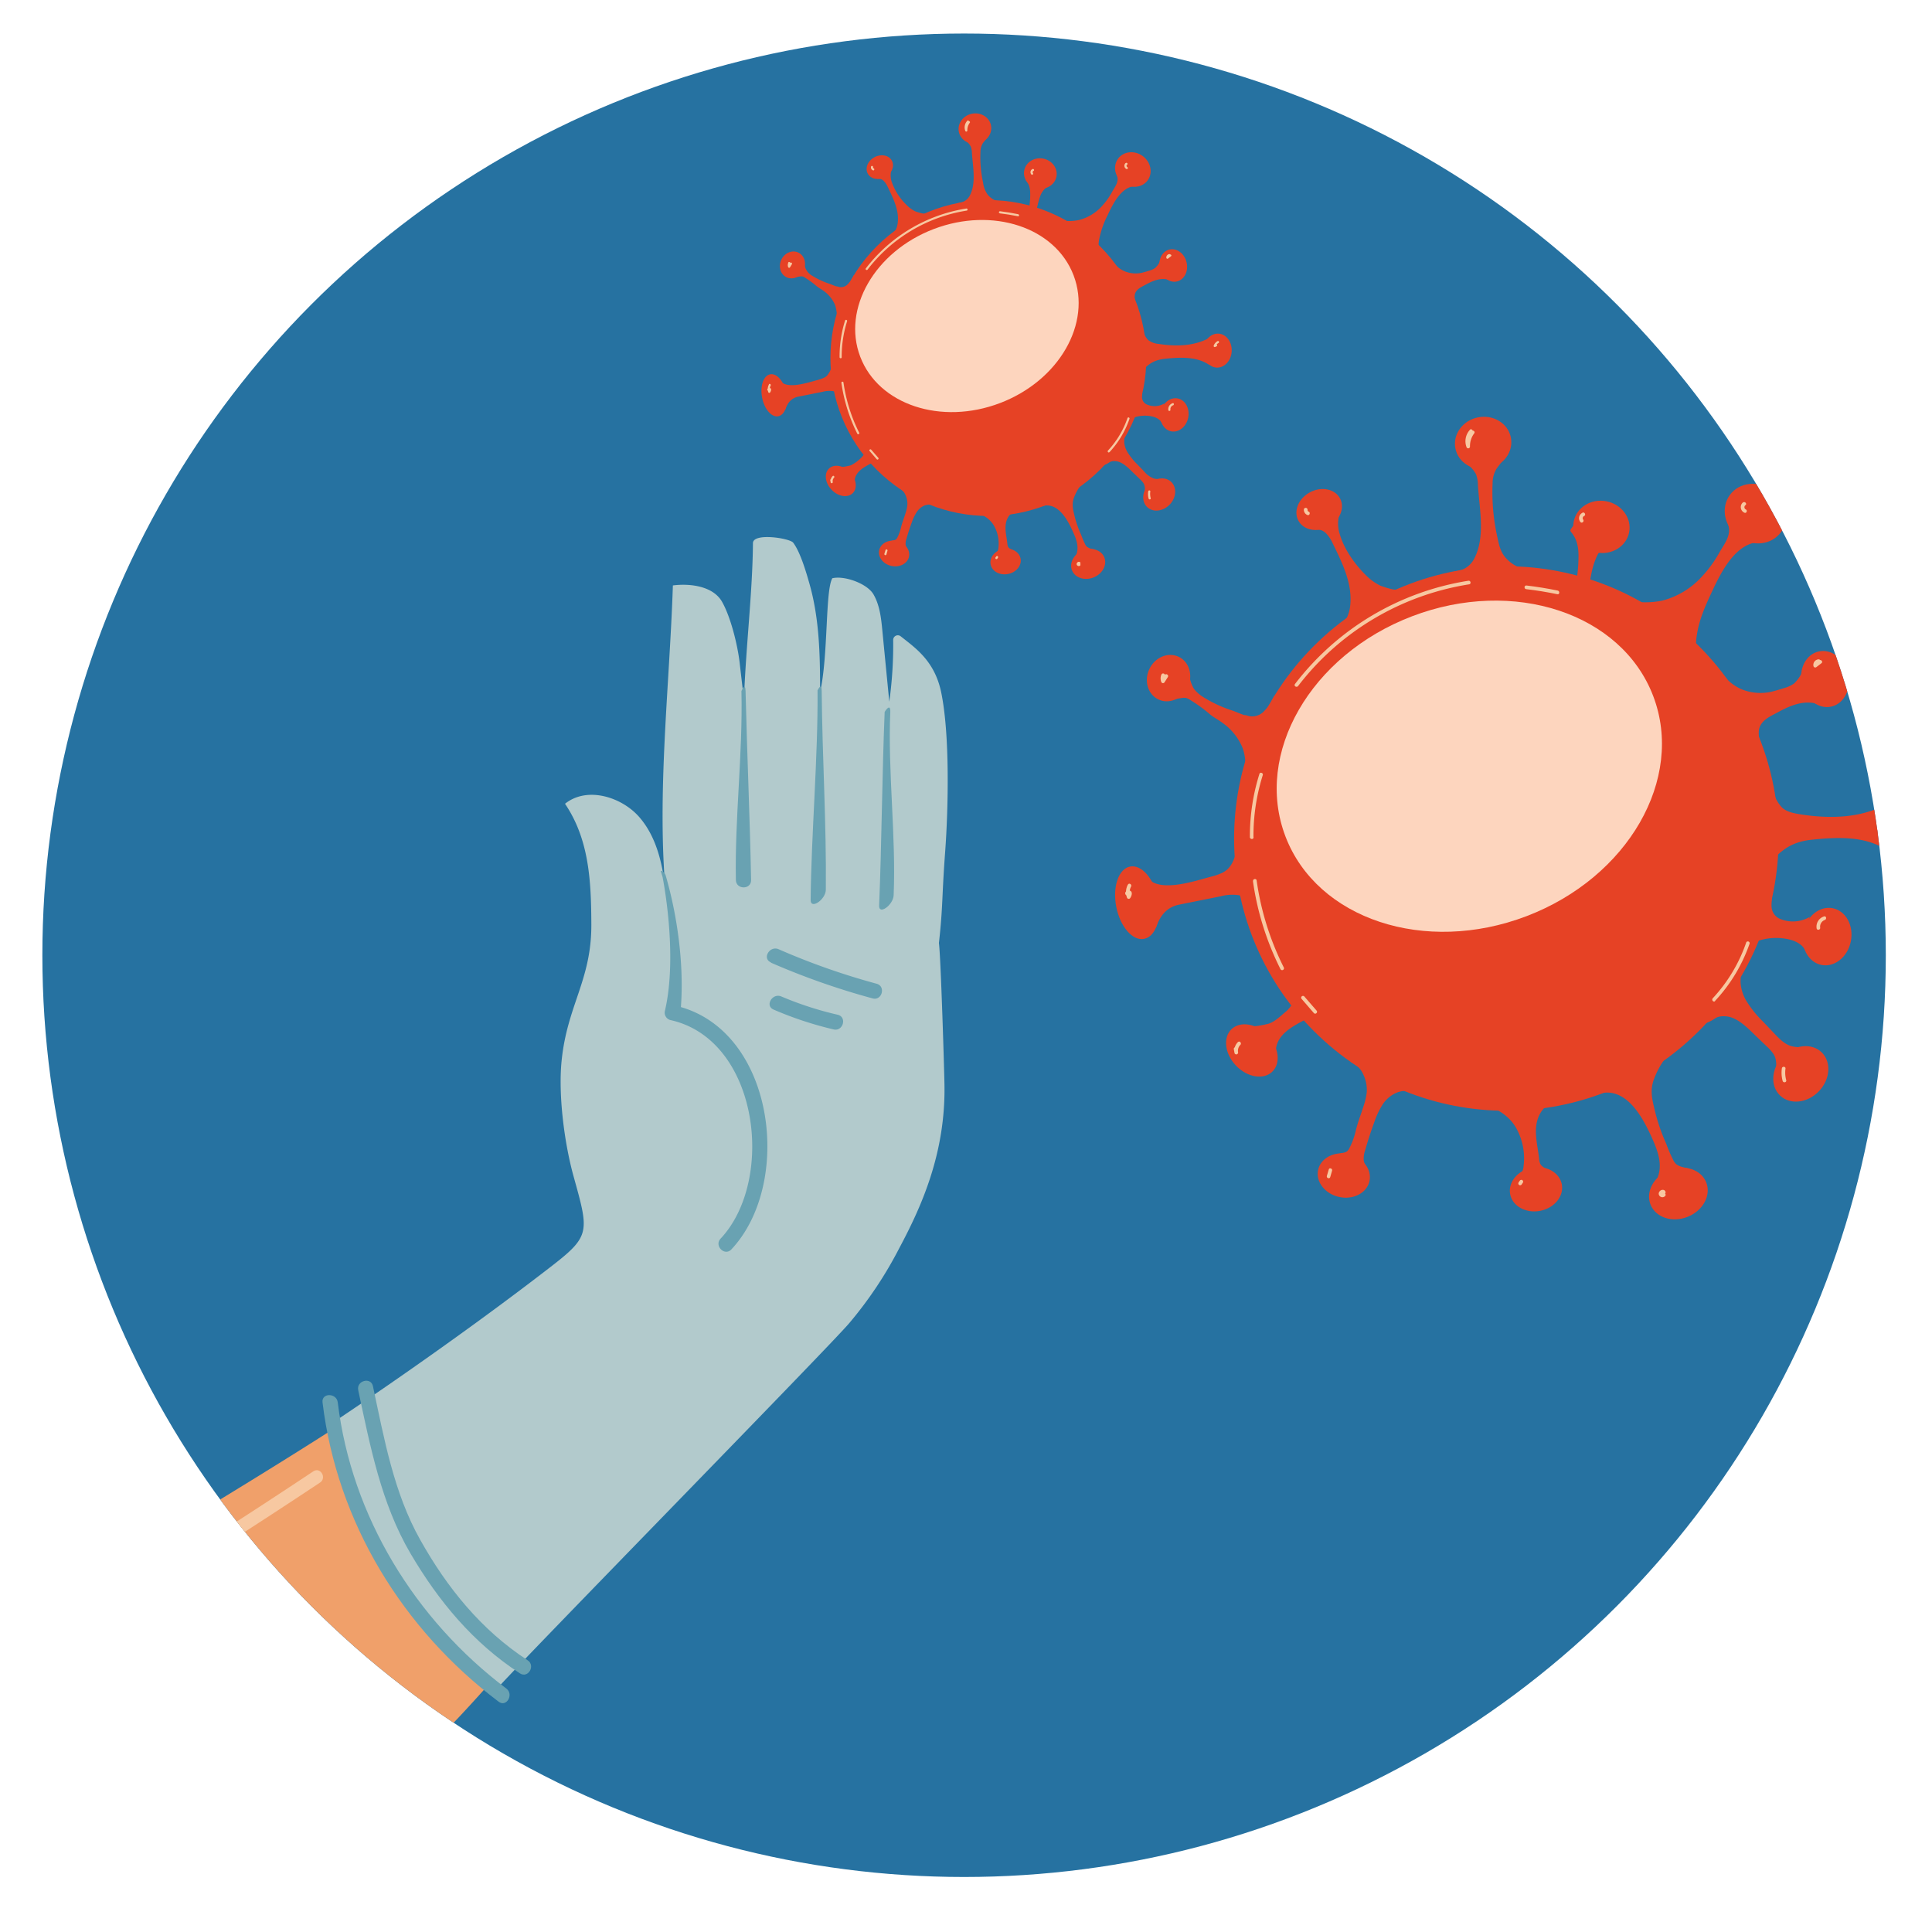<svg xmlns="http://www.w3.org/2000/svg" xmlns:xlink="http://www.w3.org/1999/xlink" viewBox="0 0 576 576"><defs><style>.cls-1{fill:none;}.cls-2{isolation:isolate;}.cls-3{clip-path:url(#clip-path);}.cls-4{fill:#2672a1;}.cls-5{fill:#f0a06a;}.cls-6{fill:#b2cacc;}.cls-7{fill:#69a2b2;}.cls-8{fill:#f7c8a1;}.cls-9{fill:#e64225;}.cls-10{mix-blend-mode:overlay;}.cls-11{fill:#fdd5be;}</style><clipPath id="clip-path"><circle class="cls-1" cx="287.43" cy="284.8" r="274.8"/></clipPath></defs><g class="cls-2"><g id="mask"><g class="cls-3"><rect class="cls-4" x="-21.9" y="-5.17" width="871.99" height="581.32"/><path class="cls-5" d="M267.45,225.49c-1.67-7.85-6.55-11.05-10.21-14a1.18,1.18,0,0,0-1.93.94,104.33,104.33,0,0,1-.8,14.24c-.06.48-.12,1-.19,1.46L252.53,210a30,30,0,0,0-1.28-7.08A126.2,126.2,0,0,0,246.53,234c-.07,5.77-9.08,6.57-9,.74a142.71,142.71,0,0,1,6.13-37.93,9,9,0,0,0-3.86-.16c-1.82,3.23-1,19.55-3.1,29,0-9.39-.15-18.68-2.73-27.7-.77-2.68-2.26-7.89-4.11-10.35a5,5,0,0,0-2.32-.92c-2.11,15.22-2.82,30.62-6.4,45.62-1.35,5.64-10.25,4.1-8.9-1.57a169.78,169.78,0,0,0,3.11-17.58,41.08,41.08,0,0,0-3.59-10.49c-1.88-3.36-6.32-4.45-10.38-4.35a4.61,4.61,0,0,1,.1,1v1.56c0,.05,0,.09,0,.14-.14,10.54-1.4,22,2.58,31.8a4,4,0,0,1,.12,3,5,5,0,0,1-.27,1.09c-5.57,14.8-4.61,31.24-6,46.76-.51,5.8-9.41,4.19-8.9-1.57.73-8.22.93-16.54,1.68-24.76-3.57-4.09-10-6.75-15.35-5.19,7.36,16.61,7.35,36.83,2.16,54a4.66,4.66,0,0,1-2.95,3.12c-.3,1.75-.58,3.69-.8,5.95-.83,8.61.72,20.85,3.07,29.3,3.83,13.81,2.25,24.1-8.1,32.42-48,38.64-101.23,68.54-153.19,100.71C-11,494.2-37.31,511.25-62.38,530.37-86.94,565-150.75,637.24-144.77,656.25s40.42,24.08,57.83,33.78c21-14,114.4-59.78,130.12-79.59,26.88-33.89,62-65.29,91.86-96.61,13.74-14.43,26.32-29.9,38.9-45.35,16.68-20.51,65.56-76.77,70.2-82.41a100.53,100.53,0,0,0,12.67-19c5.64-10.56,11.79-24.13,11.5-41.53-.06-3.82-.92-32.28-1.41-36.07,1.06-9.51.71-11.52,1.59-23.23C269.31,255.15,269.73,236.25,267.45,225.49Z"/><path class="cls-6" d="M280.55,206.16c-2-9.21-7.68-13-12-16.44a1.38,1.38,0,0,0-2.26,1.09,122.68,122.68,0,0,1-.94,16.7c-.07.57-.14,1.14-.22,1.71L263.06,188c-.36-3.72-.77-7.56-2.64-10.79s-8.65-5.68-12.28-4.81c-2.13,3.78-1.17,22.91-3.64,34,0-11-.18-21.9-3.2-32.47-.9-3.15-2.65-9.26-4.82-12.14-1-1.33-12-3.05-12,.15-.11,14.61-2.14,31.12-2.68,46.67q-.65-5.5-1.28-11c-.62-5.3-2.62-13.51-5.23-18.16s-9.39-5.59-14.68-4.91c-1,30.33-4.87,62.22-2.07,92.39-.77-8.31-2.46-17-7.92-23.3-5.15-5.94-15.48-9.35-22.17-4,7.23,10.68,7.79,23.12,7.85,35.95.07,16.71-7.25,24.16-8.88,40.85-1,10.09.84,24.44,3.6,34.34,4.49,16.19,5.07,17.65-6.07,26.32C144.56,392.92,119,411,97.73,425.14c11.88,31,23.52,59.36,50,78.83,4.85-5.86,100.07-103,105.52-109.56a118.41,118.41,0,0,0,14.85-22.28c6.61-12.38,13.82-28.3,13.48-48.69-.07-4.49-1.08-37.85-1.65-42.3,1.24-11.14.83-13.5,1.86-27.23C282.74,240.93,283.23,218.77,280.55,206.16Z"/><path class="cls-7" d="M203,300.25c1-13.38-1.28-28.08-4.53-39.22-.35-1.19-1.48-1.48-1.48-1.36l.55,1.82s4.64,22.9.71,39.82a2.28,2.28,0,0,0,1.59,2.8c26.38,5.79,31.42,47.67,15,65.17-2,2.13,1.21,5.35,3.21,3.21C236.37,353,231.17,308.37,203,300.25Z"/><path class="cls-7" d="M229.83,287a218.47,218.47,0,0,0,30.32,10.66c2.82.77,4-3.61,1.21-4.37A209.46,209.46,0,0,1,232.13,283c-2.66-1.15-5,2.76-2.3,3.92Z"/><path class="cls-7" d="M230.65,301a106.4,106.4,0,0,0,17.88,5.91c2.85.66,4.06-3.72,1.21-4.38a100.14,100.14,0,0,1-16.8-5.45c-2.66-1.13-5,2.78-2.29,3.92Z"/><path class="cls-7" d="M221.05,206.05c.43,18.74-2,37.57-1.66,56.32.06,2.92,4.6,2.93,4.54,0-.36-18.75-1.21-37.57-1.65-56.32C222.22,203.13,221.05,206.05,221.05,206.05Z"/><path class="cls-7" d="M243.74,205.84c.17,19.72-1.87,42.8-2.06,62.51,0,2.92,4.51-.17,4.53-3.09.2-19.72-1.06-39.5-1.23-59.21C245,203.13,243.74,205.84,243.74,205.84Z"/><path class="cls-7" d="M263.75,212.24c-.74,17.8-.91,40-1.65,57.76-.12,2.92,4.21-.18,4.33-3.09.74-17.81-1.77-36.87-1-54.67C265.52,209.32,263.75,212.24,263.75,212.24Z"/><path class="cls-7" d="M96.16,418.1c4.31,35.75,23.89,67.66,52.51,89.24,2.34,1.76,4.6-2.18,2.29-3.92-27.19-20.5-46.16-51.34-50.26-85.32-.34-2.87-4.89-2.9-4.54,0Z"/><path class="cls-7" d="M106.8,414.48c3.58,16.71,6.84,33.78,15.6,48.7,8.38,14.24,18.68,26.65,32.61,35.71,2.45,1.6,4.73-2.33,2.29-3.91-13.81-9-24-21.6-32-35.88-7.9-14-10.78-30.26-14.11-45.83-.61-2.85-5-1.65-4.38,1.21Z"/><path class="cls-8" d="M-22.73,514.87Q37.58,480.45,95.43,442c2.06-1.38.12-4.73-2-3.35Q35.66,477.08-24.68,511.52c-2.17,1.24-.22,4.58,1.95,3.35Z"/><circle class="cls-9" cx="449.1" cy="250" r="81.17" transform="translate(-45.24 390.78) rotate(-45)"/><path class="cls-9" d="M383.32,208.45a2.52,2.52,0,0,1,.13-.47l-.77.1c-1,.12-2.21.17-2.82-.63a14.31,14.31,0,0,1-3.34,4.92,4.89,4.89,0,0,1-4.18,1.12c-.41-.12-.82-.26-1.22-.39l-.12,0,.58.28c-1.33-.35-2.67-1-4-1.48a38.87,38.87,0,0,1-8.92-4.12,10.63,10.63,0,0,1-2.71-2.42,10.81,10.81,0,0,1-1.45-5s-4,2.7-4.31,3.05a10,10,0,0,0-2.77,4.16,1.44,1.44,0,0,0,1.26,1.08,5,5,0,0,0,1.76-.21,19.46,19.46,0,0,1,2-.35,3.34,3.34,0,0,1,1.18,0,3.82,3.82,0,0,1,1.17.56,45,45,0,0,1,5.8,4.19c1.13,1,2.57,1.68,3.79,2.61a17.12,17.12,0,0,1,6.06,7.47c1.09,3,1,6.22.81,9.37s-.29,6.41-.44,9.61q10-17.9,18.2-36.73C389.23,204.54,385.11,207.24,383.32,208.45Z"/><path class="cls-9" d="M398.91,165.27c-.53-1.13-1.07-2.23-1.59-3.29a10.26,10.26,0,0,0-2-3,3.78,3.78,0,0,0-3.35-1.06q3.81-2.26,7.4-4.86a10.4,10.4,0,0,0,.07,6.22c1.29,4.46,4.43,8.87,7.7,12.13a16,16,0,0,0,4.38,3.19c.32.15,5,1.78,4.94,1a8.5,8.5,0,0,1-4,7,20.52,20.52,0,0,1-7.84,2.79,16.23,16.23,0,0,0-4.77,1.36,11,11,0,0,0,2.71-6.32C403.1,175,401.12,170,398.91,165.27Z"/><path class="cls-9" d="M457.83,171.43a1.9,1.9,0,0,0-.26-.66,1.47,1.47,0,0,0-.68-.46,20.86,20.86,0,0,0-2.61-.69,10.85,10.85,0,0,1-5.42-3.37c-1.58-1.79-2-4-2.47-6.25A61.28,61.28,0,0,1,445,144a8.21,8.21,0,0,1,1.28-4.41c.33-.51,4.4-5.41,2.5-5.52-.47,0-1.86,1.84-2.29,2.16a6.33,6.33,0,0,1-3,1.43c-2.33.09-4.61-.18-7,.09a9.54,9.54,0,0,1,3.56,3.63,9.39,9.39,0,0,1,.57,3.21c.42,6.9,2.27,15.3-1,21.76a7,7,0,0,1-3.67,3.49c-1.4.5-3.15.54-4,1.78.23-.35,6.11,2,6.72,2.21,1.76.73,3.22,2.28,4.83,3.32A22.15,22.15,0,0,0,456.26,181c-.39,0-1.11-.87-1.74-1.74a5.87,5.87,0,0,0,3.7-4.41A9.65,9.65,0,0,0,457.83,171.43Z"/><path class="cls-9" d="M459.16,197.14a37.91,37.91,0,0,0,9.44-17.26,56.33,56.33,0,0,0,1.94-11.68c.15-3.47.26-6.62-2.07-9.5a1,1,0,0,1-.28-.54.86.86,0,0,1,.21-.5c1.36-2,3.26-4,5.68-4.15a5.73,5.73,0,0,1,4.65,2.15,9.17,9.17,0,0,1,1.92,4.89.88.88,0,0,1,0,.53,1.11,1.11,0,0,1-.54.43,9.81,9.81,0,0,0-4.31,5c-1.39,3.23-1.76,6.89-2.32,10.33-1.42,8.59-2.53,18,2.06,25.44Z"/><path class="cls-9" d="M516.47,152.64a13.05,13.05,0,0,0-2.1,1,14.88,14.88,0,0,1,1.12,4c.23,2.59-1.64,4.92-2.87,7.08a36.57,36.57,0,0,1-5.26,7.22,24.11,24.11,0,0,1-11.83,7.14,25.67,25.67,0,0,1-10.22-.05,16.41,16.41,0,0,0,3.86,7.66,21.11,21.11,0,0,0,5.5,7.5c3.9,3.49,8.76,5.7,13.52,7.86a19.11,19.11,0,0,1-2.26-12.94c.67-4.42,2.53-8.56,4.42-12.61,2.9-6.21,7.58-15.81,15.83-14.87.61-1.77-.15-3.71-1-5.37a8.9,8.9,0,0,0-2.13-2.9,6.1,6.1,0,0,0-4.34-1.22A8.91,8.91,0,0,0,516.47,152.64Z"/><path class="cls-9" d="M537.43,200.06a16,16,0,0,1,1-1.65c.46-.66,1.17-1.31,2-1.16a22.65,22.65,0,0,0,.88,8.19,11.82,11.82,0,0,1,.9,4.54c-4.33-1.44-8.47.36-12.26,2.42-2.37,1.29-5.17,2.42-5.58,5.43a12.85,12.85,0,0,0,.87,5.49,16.14,16.14,0,0,1-6.23-3.91c-4.38-4.45-5.8-11.28-4.59-17.4a13.75,13.75,0,0,0,4.92,3.53,14.94,14.94,0,0,0,8.79.69c1.28-.32,2.55-.69,3.8-1.09a9.5,9.5,0,0,0,2.94-1.36A10.9,10.9,0,0,0,537.43,200.06Z"/><path class="cls-9" d="M562.72,239.62l-.1,13.92c-6.35-4.34-14.7-4-22.35-3.2-7.41.75-10,4.09-14.69,9.09-2.44-3.18-1.53-11.26-1.46-15.31a105.55,105.55,0,0,1,1.4-15.37l3.52,8.31a10.2,10.2,0,0,0,2.27,3.72c1.45,1.32,3.5,1.68,5.43,2C545.46,244.15,554.78,244,562.72,239.62Z"/><path class="cls-9" d="M459.78,347.68a2.48,2.48,0,0,1-.48-.54,3.8,3.8,0,0,1-.44-1.7c-.47-4.48-2.06-9.31.36-13.54,1.67-2.92,5.06-4.3,8.2-5.48a28.72,28.72,0,0,0-13.55-1.4c-4.35.64-9.37,4.61-13.89,3.57,4.71,1.09,9.32,3.18,11.9,7.46a18.41,18.41,0,0,1,2.36,11.57,4.62,4.62,0,0,1-.68,2.19c-.2.27-.47.6-.32.91a1.18,1.18,0,0,0,.17.22c1.43,1.36,4.1,2.65,6.07,1.94a4.65,4.65,0,0,0,2.58-3.27.62.62,0,0,0,0-.27.57.57,0,0,0-.27-.28l-1.28-.84A7.77,7.77,0,0,1,459.78,347.68Z"/><path class="cls-9" d="M492.49,312.16a23,23,0,0,1,4.34-.86c.71-.05,2.88.52,3.45.13a14.66,14.66,0,0,0-3.55,3.77,24.78,24.78,0,0,0-3.81,7.06c-1,3.2-.29,5.75.45,8.86a56.11,56.11,0,0,0,3.39,9.87,45.43,45.43,0,0,0,2.19,5.06,4.73,4.73,0,0,0,.59.82c.89.93,2.28,1.1,3.53,1.42a.91.91,0,0,1,.42.2.81.81,0,0,1,.15.68,3.56,3.56,0,0,1-1.58,2.4A12.76,12.76,0,0,1,498,353a27.66,27.66,0,0,1-4.53-.42,9.61,9.61,0,0,0,1.17-3c.71-3.43-.58-6.85-2.07-10.2-2.81-6.28-7.9-15.95-16.39-13.15,2.61-5.83,8.18-9.7,13.49-13.26-.13-.05-.43.32-.36.21a.77.77,0,0,1,.34-.22C490.58,312.66,491.54,312.41,492.49,312.16Z"/><path class="cls-9" d="M528.66,314.12a5.4,5.4,0,0,1,.53,1,7.13,7.13,0,0,1,0,4.54c-.08.21-.11.54.12.57a.39.39,0,0,0,.15,0l3.6-1.11c1.52-.47,1.78-1.64,2.62-2.83.2-.28,1.92-4,1.47-4.06a11.55,11.55,0,0,1-3.22-.38c-1.94-.61-3.42-2.13-4.82-3.6l-3.4-3.58a32.81,32.81,0,0,1-5.16-6.43,12.5,12.5,0,0,1-1.58-4.78c-.15-1.44.19-2.69-.26-4.07a17.22,17.22,0,0,0-9,6.79c-1.65,2.4-4,6.68-3.23,9.68a3.42,3.42,0,0,1,1.56-.67,10.44,10.44,0,0,0,2.87-1.29,7.25,7.25,0,0,1,1.08-.63,5.73,5.73,0,0,1,2.37-.27c3.74.12,7.16,4,9.67,6.38l2.68,2.57A13.34,13.34,0,0,1,528.66,314.12Z"/><path class="cls-9" d="M530.42,273.83a10,10,0,0,0,9.17-.48,18.48,18.48,0,0,0-1.14,11.06c-.19-2.27-2.56-3.69-4.76-4.26a17.12,17.12,0,0,0-15,3.36c.58-3.09.89-6.26,2-9.24a5.78,5.78,0,0,1,2.48-3.22c1.63-1.12,2.88-2.72,4.56-3.83.13-.08.31-.17.44-.08s.12.24.11.38c0,.55-.07,1.09-.1,1.63a7.62,7.62,0,0,0,0,1.35A4.19,4.19,0,0,0,530.42,273.83Z"/><path class="cls-9" d="M406.58,329.6l-.27.83c-.72,2.24-1.58,4.41-2.11,6.7a22.23,22.23,0,0,1-1.95,5.29,2.52,2.52,0,0,1-.82.95c-.87.52-2.35.22-2.64,1.19.68,1.57,2.49,2.28,4.17,2.63s3.48.52,4.83,1.58a7.53,7.53,0,0,1-1.21-2.79,7.4,7.4,0,0,1,.41-3c.8-2.84,1.72-5.66,2.74-8.43a24.42,24.42,0,0,1,2.41-5.15,9.44,9.44,0,0,1,4.27-3.64c2.48-1,5.25-.47,7.86,0a11.71,11.71,0,0,0-6.65-8.83,14.13,14.13,0,0,1-2.52-1.18c-.56-.41-.87-1-1.42-1.34-3.12-2.16-8.23.3-10.92,2.24a7,7,0,0,1,3.66,3.63,10.65,10.65,0,0,1,1.05,5.46A19.53,19.53,0,0,1,406.58,329.6Z"/><path class="cls-9" d="M383.47,301.51c-1.61,1.32-3.05,2.84-5,3.61-.59.22-6.15,1.5-6.29.48.21,1.5-.15,3,.27,4.5a8.73,8.73,0,0,0,2,3.15c.76.9,1.7,1.87,2.88,1.83a10.51,10.51,0,0,0,1.63-.41,1.52,1.52,0,0,1,1.55.35c-.8-4.4,2-7.19,5.44-9.26a45.16,45.16,0,0,1,12.67-5.18c-3.19.77-4.92-7.26-7.36-7.31C389.17,293.23,385.21,300.09,383.47,301.51Z"/><path class="cls-9" d="M364.21,260.31a19.77,19.77,0,0,1-3.31,1.1c-4.62,1.21-16,5.16-19.12-.23,0,0-.3,3-.32,3.37-.08,2.23-.23,4.46.61,6.64a23.17,23.17,0,0,0,2.56,5.45c1.27-3.95,3.51-6.25,6.94-6.94l12.36-2.48a13.19,13.19,0,0,1,5.45-.32c4.67,1,8.13,6.46,11,11.45-.72-1.23,1-10.4,1.08-12.3.13-3.21.91-6.62-.69-9.47-.42-.76-6.85-7.94-5.73-8.73l-4.57,3.22a4.83,4.83,0,0,0-1.12,1,4.54,4.54,0,0,0-.64,1.5c-.57,2-1.16,4-2.62,5.46A6.89,6.89,0,0,1,364.21,260.31Z"/><ellipse class="cls-9" cx="393.3" cy="151.89" rx="7.04" ry="5.82" transform="translate(-25.43 201.12) rotate(-27.82)"/><ellipse class="cls-9" cx="348.37" cy="202.14" rx="7.04" ry="6.33" transform="translate(16 429.64) rotate(-64.51)"/><ellipse class="cls-9" cx="339.02" cy="269.11" rx="6.33" ry="10.98" transform="translate(-45.06 69.52) rotate(-10.98)"/><ellipse class="cls-9" cx="373.23" cy="313.19" rx="6.55" ry="8.78" transform="translate(-112.97 344.78) rotate(-43.72)"/><ellipse class="cls-9" cx="400.66" cy="350.48" rx="6.55" ry="7.84" transform="translate(-28.09 665.99) rotate(-77.53)"/><ellipse class="cls-9" cx="457.95" cy="354.54" rx="7.84" ry="6.55" transform="translate(-59.16 93.74) rotate(-10.98)"/><ellipse class="cls-9" cx="500.38" cy="355.87" rx="8.94" ry="7.48" transform="translate(-96.94 213.63) rotate(-22.03)"/><ellipse class="cls-9" cx="536.87" cy="320.12" rx="8.94" ry="7.48" transform="translate(-65.9 485.56) rotate(-46.15)"/><ellipse class="cls-9" cx="544.74" cy="279.24" rx="8.62" ry="7.21" transform="translate(164.5 758.96) rotate(-78.74)"/><ellipse class="cls-9" cx="566.82" cy="246.18" rx="8.73" ry="7.3" transform="translate(287.97 797.66) rotate(-86.65)"/><ellipse class="cls-9" cx="544.1" cy="202.45" rx="7.05" ry="8.43" transform="translate(-32.12 131.7) rotate(-13.41)"/><ellipse class="cls-9" cx="475.75" cy="155.15" rx="7.79" ry="8.43" transform="matrix(0.19, -0.98, 0.98, 0.19, 235.01, 593.84)"/><ellipse class="cls-9" cx="442.18" cy="132.05" rx="8.43" ry="7.79" transform="translate(-17.06 86.66) rotate(-10.98)"/><ellipse class="cls-9" cx="523.32" cy="153.09" rx="8.59" ry="9.42" transform="translate(91.6 486.14) rotate(-53.95)"/><path class="cls-8" d="M373.7,249.65a60.52,60.52,0,0,1,2.78-18.56c.21-.67-.82-1-1-.36a61.68,61.68,0,0,0-2.84,18.83c0,.7,1.09.79,1.09.09Z"/><path class="cls-8" d="M387,204.54a80,80,0,0,1,51-30.33c.69-.11.48-1.17-.21-1.07a81.14,81.14,0,0,0-51.71,30.79c-.43.56.48,1.16.9.61Z"/><path class="cls-8" d="M455,175.65c3.13.36,6.23.87,9.32,1.51.68.14.76-.95.08-1.09-3.08-.64-6.19-1.14-9.31-1.51-.7-.08-.78,1-.09,1.09Z"/><path class="cls-8" d="M373.55,262.71a84.76,84.76,0,0,0,8.2,26.21.54.54,0,0,0,1-.48,83.88,83.88,0,0,1-8.1-25.94c-.1-.69-1.17-.48-1.07.21Z"/><path class="cls-8" d="M388.06,297.81l3.65,4.22c.46.53,1.27-.19.82-.72l-3.65-4.21a.54.54,0,0,0-.82.71Z"/><path class="cls-8" d="M511.29,298.44a47.93,47.93,0,0,0,10.35-17.17.55.55,0,0,0-1-.36,46.65,46.65,0,0,1-10,16.71c-.47.51.24,1.33.72.82Z"/><path class="cls-8" d="M346.25,201.12a2.88,2.88,0,0,0,0,2.25.54.54,0,0,0,.93.06l1-1.57c.36-.6-.54-1.21-.9-.61l-.95,1.57.94.06a1.79,1.79,0,0,1,0-1.4c.27-.65-.76-1-1-.36Z"/><path class="cls-8" d="M336.29,263.68a4.73,4.73,0,0,0-.27,4,.55.55,0,0,0,.94.06c.45-.65.89-2-.27-2.27-.68-.13-1.56.54-1.1,1.25s1.36.1,1-.49c.09.15-.43.78-.51.9l.93.07a3.55,3.55,0,0,1,.2-2.87c.32-.62-.58-1.23-.9-.61Z"/><path class="cls-8" d="M388.78,151.62a1.65,1.65,0,0,0,1,1.92c.65.26,1-.76.36-1a.54.54,0,0,1-.31-.53.55.55,0,0,0-1-.36Z"/><path class="cls-8" d="M438.26,128.12a5,5,0,0,0-1,5.28.54.54,0,0,0,1-.2,6.28,6.28,0,0,1,1.26-4c.42-.56-.48-1.17-.9-.61a7.18,7.18,0,0,0-1.44,4.57l1-.2a3.81,3.81,0,0,1,.75-4c.47-.51-.24-1.34-.72-.82Z"/><path class="cls-8" d="M471.8,152.87a1.81,1.81,0,0,0-.63,2.75c.44.54,1.26-.17.82-.72a.72.72,0,0,1,.29-1.06c.64-.29.16-1.26-.48-1Z"/><path class="cls-8" d="M519.65,149.78a1.83,1.83,0,0,0,.43,3.08c.64.28,1-.75.36-1a.75.75,0,0,1-.07-1.24c.57-.41-.15-1.23-.72-.81Z"/><path class="cls-8" d="M369.06,310.69a3.65,3.65,0,0,0-1,3.29.55.55,0,0,0,1.07-.21c-.07-.4-.15-.81-.22-1.21a.55.55,0,0,0-1.07.21c.08.4.15.81.22,1.21l1.07-.21a2.49,2.49,0,0,1,.67-2.26c.48-.5-.23-1.32-.72-.82Z"/><path class="cls-8" d="M542.28,196.57a1.66,1.66,0,0,0-1.62,2,.54.54,0,0,0,.89.3l1.5-1.15c.55-.43-.17-1.25-.72-.82l-1.5,1.16.89.3a.57.57,0,0,1,.48-.68.56.56,0,0,0,.58-.5.55.55,0,0,0-.5-.59Z"/><path class="cls-8" d="M566.88,241.31a4.22,4.22,0,0,0-2,2.34.55.55,0,0,0,.75.67l.73-.33c.64-.29.16-1.26-.48-1l-.73.32.75.67a3.12,3.12,0,0,1,1.44-1.73c.61-.34.13-1.32-.49-1Z"/><path class="cls-8" d="M396.15,348.67l-.56,1.91c-.2.67.83,1,1,.36l.55-1.91c.2-.67-.83-1-1-.36Z"/><path class="cls-8" d="M496.28,354.89a1.11,1.11,0,0,0-1.13,0,1.23,1.23,0,0,0-.63.94,1.1,1.1,0,0,0,1.82.84.55.55,0,1,0-.72-.82l0,0s.05,0,0,0h0s0,0,0,0h0s.07,0,0,0,.08.07,0,0l.06.07c-.06-.08,0,0,0,0h0s0,0,0,0v.05l0,0c0,.06-.05,0,0,0s-.09,0,0,0,0,0,0,0l.1-.06c.07,0-.12,0,0,0h0c.1,0,0,0-.05,0a.55.55,0,0,0,.75-.15.54.54,0,0,0-.14-.75Z"/><path class="cls-8" d="M453.11,352l-.35.52a.54.54,0,1,0,.9.61l.35-.52a.54.54,0,0,0-.9-.61Z"/><path class="cls-8" d="M531.24,318.53a9.16,9.16,0,0,0,.23,3.72c.18.67,1.25.47,1.07-.21a8.44,8.44,0,0,1-.22-3.43c.1-.69-1-.77-1.08-.08Z"/><path class="cls-8" d="M543.82,273.22a3.2,3.2,0,0,0-2.22,3.55c.1.69,1.17.49,1.06-.21a2.13,2.13,0,0,1,1.37-2.28c.65-.21.45-1.28-.21-1.06Z"/><g class="cls-10"><ellipse class="cls-11" cx="438.06" cy="228.46" rx="58.68" ry="47.85" transform="translate(-52.68 171.28) rotate(-20.9)"/></g><circle class="cls-9" cx="294.67" cy="106.74" r="47.09" transform="translate(10.83 239.63) rotate(-45)"/><path class="cls-9" d="M256.52,82.64a2.29,2.29,0,0,1,.07-.28l-.45.06c-.58.07-1.28.1-1.63-.36a8.29,8.29,0,0,1-1.94,2.85,2.84,2.84,0,0,1-2.42.65l-.71-.23-.07,0,.34.16c-.77-.2-1.55-.57-2.34-.86a22.92,22.92,0,0,1-5.17-2.39,4.64,4.64,0,0,1-2.41-4.3s-2.3,1.57-2.5,1.77a5.7,5.7,0,0,0-1.61,2.41.83.83,0,0,0,.73.63,3,3,0,0,0,1-.12,11.27,11.27,0,0,1,1.16-.21,1.94,1.94,0,0,1,.68,0,2.12,2.12,0,0,1,.68.32,26.66,26.66,0,0,1,3.37,2.43c.65.58,1.48,1,2.19,1.51A10,10,0,0,1,249,91a14,14,0,0,1,.47,5.43c-.08,1.86-.17,3.72-.25,5.58Q255,91.64,259.8,80.71C260,80.37,257.56,81.94,256.52,82.64Z"/><path class="cls-9" d="M265.56,57.59c-.31-.66-.62-1.29-.92-1.91a6,6,0,0,0-1.18-1.75,2.16,2.16,0,0,0-1.94-.62q2.21-1.32,4.29-2.82a6.09,6.09,0,0,0,0,3.61,17.47,17.47,0,0,0,4.47,7A9.23,9.23,0,0,0,272.86,63c.19.09,2.88,1,2.86.58a4.88,4.88,0,0,1-2.32,4,11.88,11.88,0,0,1-4.54,1.62,9.38,9.38,0,0,0-2.77.79,6.41,6.41,0,0,0,1.57-3.67C268,63.26,266.84,60.33,265.56,57.59Z"/><path class="cls-9" d="M299.74,61.16a1.26,1.26,0,0,0-.15-.38.92.92,0,0,0-.4-.27,12.4,12.4,0,0,0-1.51-.4,6.36,6.36,0,0,1-3.15-2,7.66,7.66,0,0,1-1.43-3.62,35.72,35.72,0,0,1-.79-9.28,4.85,4.85,0,0,1,.74-2.56c.2-.29,2.56-3.13,1.46-3.19-.28,0-1.08,1.06-1.33,1.25a3.65,3.65,0,0,1-1.77.82c-1.35.06-2.68-.1-4.05.06a5.45,5.45,0,0,1,2.07,2.11,5.5,5.5,0,0,1,.33,1.85c.25,4,1.32,8.88-.56,12.63a4,4,0,0,1-2.13,2c-.81.29-1.83.32-2.3,1,.13-.2,3.54,1.14,3.9,1.29a19.87,19.87,0,0,1,2.8,1.92,12.78,12.78,0,0,0,7.35,2.24c-.22,0-.64-.5-1-1A3.37,3.37,0,0,0,300,63.16,5.7,5.7,0,0,0,299.74,61.16Z"/><path class="cls-9" d="M300.51,76.08a22,22,0,0,0,5.47-10,32.36,32.36,0,0,0,1.13-6.77c.09-2,.15-3.84-1.2-5.51a.54.54,0,0,1-.16-.32.56.56,0,0,1,.12-.29,4.77,4.77,0,0,1,3.29-2.4,3.33,3.33,0,0,1,2.7,1.25A5.37,5.37,0,0,1,313,54.85a.55.55,0,0,1,0,.31.6.6,0,0,1-.31.25,5.67,5.67,0,0,0-2.5,2.89,25.47,25.47,0,0,0-1.35,6c-.82,5-1.46,10.46,1.2,14.75Z"/><path class="cls-9" d="M333.75,50.27a7.16,7.16,0,0,0-1.22.58,9,9,0,0,1,.66,2.32c.13,1.5-1,2.86-1.67,4.11a21.64,21.64,0,0,1-3,4.18,13.86,13.86,0,0,1-6.86,4.14,14.8,14.8,0,0,1-5.93,0A9.6,9.6,0,0,0,317.91,70a12.29,12.29,0,0,0,3.2,4.35A29.8,29.8,0,0,0,329,78.93a11.09,11.09,0,0,1-1.31-7.5,27.47,27.47,0,0,1,2.56-7.32c1.68-3.6,4.4-9.17,9.18-8.62a4,4,0,0,0-.59-3.12,5.14,5.14,0,0,0-1.23-1.68A3.55,3.55,0,0,0,335,50,4.82,4.82,0,0,0,333.75,50.27Z"/><path class="cls-9" d="M345.91,77.77c.18-.33.36-.65.57-1s.68-.76,1.14-.67a13.13,13.13,0,0,0,.51,4.75,7,7,0,0,1,.52,2.64c-2.51-.84-4.91.2-7.12,1.4-1.37.75-3,1.4-3.23,3.15a7.29,7.29,0,0,0,.51,3.18A9.22,9.22,0,0,1,335.19,89a11.37,11.37,0,0,1-2.66-10.09,8,8,0,0,0,2.85,2,8.64,8.64,0,0,0,5.1.4c.74-.19,1.48-.4,2.21-.63a5.5,5.5,0,0,0,1.7-.79A6.31,6.31,0,0,0,345.91,77.77Z"/><path class="cls-9" d="M360.58,100.72l-.06,8.07c-3.68-2.51-8.52-2.3-13-1.85s-5.81,2.37-8.52,5.27c-1.42-1.85-.89-6.53-.85-8.88a60.61,60.61,0,0,1,.81-8.92l2.05,4.82a5.89,5.89,0,0,0,1.31,2.16,6,6,0,0,0,3.15,1.15C350.57,103.34,356,103.23,360.58,100.72Z"/><path class="cls-9" d="M300.87,163.4a1.38,1.38,0,0,1-.28-.31,2.39,2.39,0,0,1-.26-1c-.27-2.6-1.19-5.4.21-7.86,1-1.69,2.94-2.49,4.76-3.17a16.65,16.65,0,0,0-7.86-.82c-2.52.37-5.44,2.68-8.05,2.08,2.72.63,5.4,1.84,6.9,4.32a10.72,10.72,0,0,1,1.37,6.71,2.75,2.75,0,0,1-.4,1.27c-.11.16-.27.36-.18.53a.41.41,0,0,0,.1.13c.83.79,2.37,1.53,3.51,1.12a2.67,2.67,0,0,0,1.5-1.89.43.43,0,0,0,0-.16.35.35,0,0,0-.16-.16l-.74-.49A3.36,3.36,0,0,1,300.87,163.4Z"/><path class="cls-9" d="M319.84,142.79a14.41,14.41,0,0,1,2.52-.5c.41,0,1.67.31,2,.08a8.6,8.6,0,0,0-2.06,2.19,14.49,14.49,0,0,0-2.21,4.09c-.57,1.86-.16,3.34.26,5.15a33,33,0,0,0,2,5.72,26.33,26.33,0,0,0,1.27,2.94,3.12,3.12,0,0,0,.34.47,4.16,4.16,0,0,0,2.05.83.48.48,0,0,1,.24.11.45.45,0,0,1,.09.39,2.08,2.08,0,0,1-.91,1.4,7.47,7.47,0,0,1-2.36.84,15.63,15.63,0,0,1-2.62-.24,5.71,5.71,0,0,0,.68-1.74c.41-2-.34-4-1.21-5.91-1.62-3.64-4.58-9.26-9.5-7.63,1.51-3.38,4.74-5.63,7.82-7.69-.07,0-.25.19-.2.12a.36.36,0,0,1,.19-.13C318.74,143.09,319.29,142.94,319.84,142.79Z"/><path class="cls-9" d="M340.83,143.93a3.27,3.27,0,0,1,.3.59,4.08,4.08,0,0,1,0,2.63c0,.13-.06.31.07.33a.14.14,0,0,0,.09,0l2.09-.64c.88-.28,1-1,1.52-1.64.11-.17,1.11-2.35.85-2.36a6.52,6.52,0,0,1-1.87-.22,7,7,0,0,1-2.79-2.09l-2-2.07a19.19,19.19,0,0,1-3-3.74,7.15,7.15,0,0,1-.92-2.77,9.77,9.77,0,0,0-.15-2.36,10,10,0,0,0-5.21,3.94c-1,1.39-2.34,3.87-1.87,5.62a1.89,1.89,0,0,1,.9-.4,5.9,5.9,0,0,0,1.66-.74,5.76,5.76,0,0,1,.63-.37,3.17,3.17,0,0,1,1.37-.15c2.18.07,4.16,2.29,5.62,3.7l1.55,1.49A8,8,0,0,1,340.83,143.93Z"/><path class="cls-9" d="M341.85,120.56a5.72,5.72,0,0,0,5.31-.28,10.79,10.79,0,0,0-.66,6.42c-.11-1.32-1.48-2.14-2.76-2.48a9.91,9.91,0,0,0-8.72,2,35,35,0,0,1,1.13-5.36,3.3,3.3,0,0,1,1.44-1.87c.94-.65,1.67-1.58,2.64-2.22.08,0,.18-.1.26,0a.24.24,0,0,1,.06.22l-.06.95a5.08,5.08,0,0,0,0,.78A2.42,2.42,0,0,0,341.85,120.56Z"/><path class="cls-9" d="M270,152.91l-.15.49c-.42,1.29-.92,2.55-1.23,3.88a13.3,13.3,0,0,1-1.13,3.07,1.59,1.59,0,0,1-.48.55c-.5.3-1.36.13-1.53.69a3.16,3.16,0,0,0,2.42,1.52,6.67,6.67,0,0,1,2.8.92,4.25,4.25,0,0,1-.7-1.62,4.18,4.18,0,0,1,.24-1.74q.69-2.47,1.59-4.89a14.07,14.07,0,0,1,1.4-3,5.45,5.45,0,0,1,2.47-2.11,8.32,8.32,0,0,1,4.56,0,6.79,6.79,0,0,0-3.85-5.12,7.6,7.6,0,0,1-1.47-.69c-.32-.23-.5-.55-.82-.77-1.81-1.26-4.77.17-6.34,1.3a4.12,4.12,0,0,1,2.13,2.1,6.21,6.21,0,0,1,.6,3.17A10.66,10.66,0,0,1,270,152.91Z"/><path class="cls-9" d="M256.6,136.62a11.38,11.38,0,0,1-2.9,2.09c-.34.13-3.57.87-3.65.28a18.76,18.76,0,0,0,.16,2.61,5.11,5.11,0,0,0,1.15,1.83,2.34,2.34,0,0,0,1.67,1.06,5.89,5.89,0,0,0,.94-.24.86.86,0,0,1,.9.21c-.46-2.56,1.16-4.18,3.16-5.38a26.46,26.46,0,0,1,7.35-3c-1.85.44-2.85-4.21-4.27-4.24C259.91,131.81,257.61,135.79,256.6,136.62Z"/><path class="cls-9" d="M245.43,112.72a12.36,12.36,0,0,1-1.92.64c-2.68.7-9.3,3-11.09-.13,0,0-.17,1.75-.18,2a9.3,9.3,0,0,0,.35,3.85,13.53,13.53,0,0,0,1.49,3.16c.73-2.29,2-3.63,4-4l7.17-1.43a7.67,7.67,0,0,1,3.16-.19c2.71.59,4.72,3.75,6.41,6.64-.42-.71.58-6,.62-7.13.08-1.86.53-3.84-.4-5.5-.24-.43-4-4.6-3.32-5.06l-2.65,1.87a2.75,2.75,0,0,0-.65.57,2.81,2.81,0,0,0-.38.87,6.8,6.8,0,0,1-1.52,3.17A3.81,3.81,0,0,1,245.43,112.72Z"/><ellipse class="cls-9" cx="262.31" cy="49.83" rx="4.08" ry="3.37" transform="translate(7.06 128.18) rotate(-27.82)"/><ellipse class="cls-9" cx="236.25" cy="78.98" rx="4.08" ry="3.67" transform="translate(63.3 258.25) rotate(-64.51)"/><ellipse class="cls-9" cx="230.82" cy="117.83" rx="3.67" ry="6.37" transform="translate(-18.22 46.14) rotate(-10.98)"/><ellipse class="cls-9" cx="250.67" cy="143.39" rx="3.8" ry="5.1" transform="translate(-29.6 213) rotate(-43.72)"/><ellipse class="cls-9" cx="266.58" cy="165.02" rx="3.8" ry="4.55" transform="translate(47.87 389.67) rotate(-77.53)"/><ellipse class="cls-9" cx="299.81" cy="167.38" rx="4.55" ry="3.8" transform="translate(-26.4 60.19) rotate(-10.98)"/><ellipse class="cls-9" cx="324.42" cy="168.15" rx="5.19" ry="4.34" transform="translate(-39.38 133.94) rotate(-22.03)"/><ellipse class="cls-9" cx="345.59" cy="147.41" rx="5.19" ry="4.34" transform="translate(-0.12 294.53) rotate(-46.15)"/><ellipse class="cls-9" cx="350.15" cy="123.7" rx="5" ry="4.18" transform="translate(160.46 442.95) rotate(-78.74)"/><ellipse class="cls-9" cx="362.96" cy="104.52" rx="5.07" ry="4.24" transform="translate(237.43 460.76) rotate(-86.65)"/><ellipse class="cls-9" cx="349.78" cy="79.16" rx="4.09" ry="4.89" transform="translate(-8.82 83.27) rotate(-13.41)"/><ellipse class="cls-9" cx="310.14" cy="51.72" rx="4.52" ry="4.89" transform="translate(201.76 346.87) rotate(-79.3)"/><ellipse class="cls-9" cx="290.66" cy="38.32" rx="4.89" ry="4.52" transform="translate(-1.98 56.08) rotate(-10.98)"/><ellipse class="cls-9" cx="337.73" cy="50.53" rx="4.98" ry="5.47" transform="translate(98.14 293.86) rotate(-53.95)"/><path class="cls-8" d="M250.94,106.53a35,35,0,0,1,1.61-10.76c.12-.39-.48-.6-.6-.21a35.8,35.8,0,0,0-1.64,10.93c0,.4.63.45.63,0Z"/><path class="cls-8" d="M258.66,80.37a46.42,46.42,0,0,1,29.6-17.59.32.32,0,0,0-.12-.62,47.08,47.08,0,0,0-30,17.86c-.25.32.28.67.52.35Z"/><path class="cls-8" d="M298.09,63.61q2.71.31,5.4.87c.4.09.44-.54.05-.62-1.79-.37-3.59-.67-5.41-.88-.4,0-.45.58,0,.63Z"/><path class="cls-8" d="M250.85,114.11a49.33,49.33,0,0,0,4.75,15.21.32.32,0,0,0,.57-.28,48.57,48.57,0,0,1-4.7-15c-.06-.4-.68-.28-.62.12Z"/><path class="cls-8" d="M259.27,134.47l2.11,2.45c.27.31.74-.11.48-.42l-2.12-2.44c-.26-.31-.74.11-.47.41Z"/><path class="cls-8" d="M330.75,134.84a27.91,27.91,0,0,0,6-10,.32.32,0,0,0-.6-.21,27,27,0,0,1-5.82,9.69c-.27.3.14.78.42.48Z"/><path class="cls-8" d="M235,78.38a1.7,1.7,0,0,0,0,1.31.32.32,0,0,0,.54,0l.55-.91c.21-.35-.31-.71-.52-.36l-.55.91.55,0a1,1,0,0,1,0-.82c.16-.37-.44-.58-.59-.21Z"/><path class="cls-8" d="M229.23,114.67a2.8,2.8,0,0,0-.15,2.3.31.31,0,0,0,.54,0c.27-.38.52-1.19-.15-1.32-.39-.08-.9.31-.64.72s.79.06.57-.28c0,.09-.25.45-.3.52l.55,0a2,2,0,0,1,.11-1.66c.18-.36-.34-.72-.53-.36Z"/><path class="cls-8" d="M259.69,49.67a.94.94,0,0,0,.57,1.11c.37.16.58-.44.2-.59a.33.33,0,0,1-.18-.31.32.32,0,0,0-.19-.4.31.31,0,0,0-.4.19Z"/><path class="cls-8" d="M288.39,36a2.9,2.9,0,0,0-.59,3.06.32.32,0,0,0,.6-.11,3.61,3.61,0,0,1,.73-2.35c.24-.33-.28-.68-.52-.35a4.15,4.15,0,0,0-.84,2.65l.6-.12a2.21,2.21,0,0,1,.44-2.31c.27-.29-.14-.77-.42-.47Z"/><path class="cls-8" d="M307.84,50.4a1,1,0,0,0-.36,1.59c.25.32.73-.1.47-.42a.41.41,0,0,1,.17-.61c.37-.17.09-.73-.28-.56Z"/><path class="cls-8" d="M335.6,48.6a1.07,1.07,0,0,0,.24,1.79c.38.16.58-.43.21-.59a.43.43,0,0,1,0-.72c.32-.24-.09-.72-.42-.48Z"/><path class="cls-8" d="M248.24,141.94a2.11,2.11,0,0,0-.58,1.91.32.32,0,0,0,.62-.12l-.13-.7a.32.32,0,0,0-.62.12l.13.7.62-.12a1.44,1.44,0,0,1,.38-1.31c.28-.29-.13-.77-.42-.48Z"/><path class="cls-8" d="M348.73,75.75a1,1,0,0,0-1,1.14.32.32,0,0,0,.52.18l.87-.67c.32-.25-.1-.72-.42-.47l-.87.67.52.17a.33.33,0,0,1,.28-.39.34.34,0,0,0,.34-.29.32.32,0,0,0-.29-.34Z"/><path class="cls-8" d="M363,101.7a2.46,2.46,0,0,0-1.15,1.35.32.32,0,0,0,.44.39l.42-.19c.37-.16.09-.73-.28-.56l-.42.19.43.38a1.8,1.8,0,0,1,.84-1c.35-.2.07-.76-.28-.56Z"/><path class="cls-8" d="M264,164l-.33,1.1c-.11.39.49.6.6.21l.32-1.11c.12-.38-.48-.59-.59-.2Z"/><path class="cls-8" d="M322,167.58a.67.67,0,0,0-.66,0,.75.75,0,0,0-.36.55.64.64,0,0,0,1.06.48.31.31,0,0,0,0-.44.31.31,0,0,0-.44,0l0,0s0,0,0,0h0s0,0,0,0h0s0,0,0,0,0,0,0,0l0,0s0,0,0,0h0v0s0,0,0,0-.05,0,0,0,0,0,0,0l.05,0s-.07,0,0,0h0s0,0,0,0a.31.31,0,1,0,.35-.52Z"/><path class="cls-8" d="M297,165.92l-.21.3a.32.32,0,0,0,.53.35l.2-.3a.32.32,0,0,0-.08-.44.33.33,0,0,0-.44.09Z"/><path class="cls-8" d="M342.32,146.49a5.42,5.42,0,0,0,.13,2.16c.11.39.73.27.62-.12a4.78,4.78,0,0,1-.12-2c.05-.41-.58-.45-.63,0Z"/><path class="cls-8" d="M349.62,120.21a1.86,1.86,0,0,0-1.29,2.06c.06.4.68.28.62-.12a1.21,1.21,0,0,1,.79-1.32c.38-.13.26-.75-.12-.62Z"/><g class="cls-10"><ellipse class="cls-11" cx="288.27" cy="94.24" rx="34.04" ry="27.76" transform="translate(-14.65 109.02) rotate(-20.9)"/></g></g></g></g></svg>
